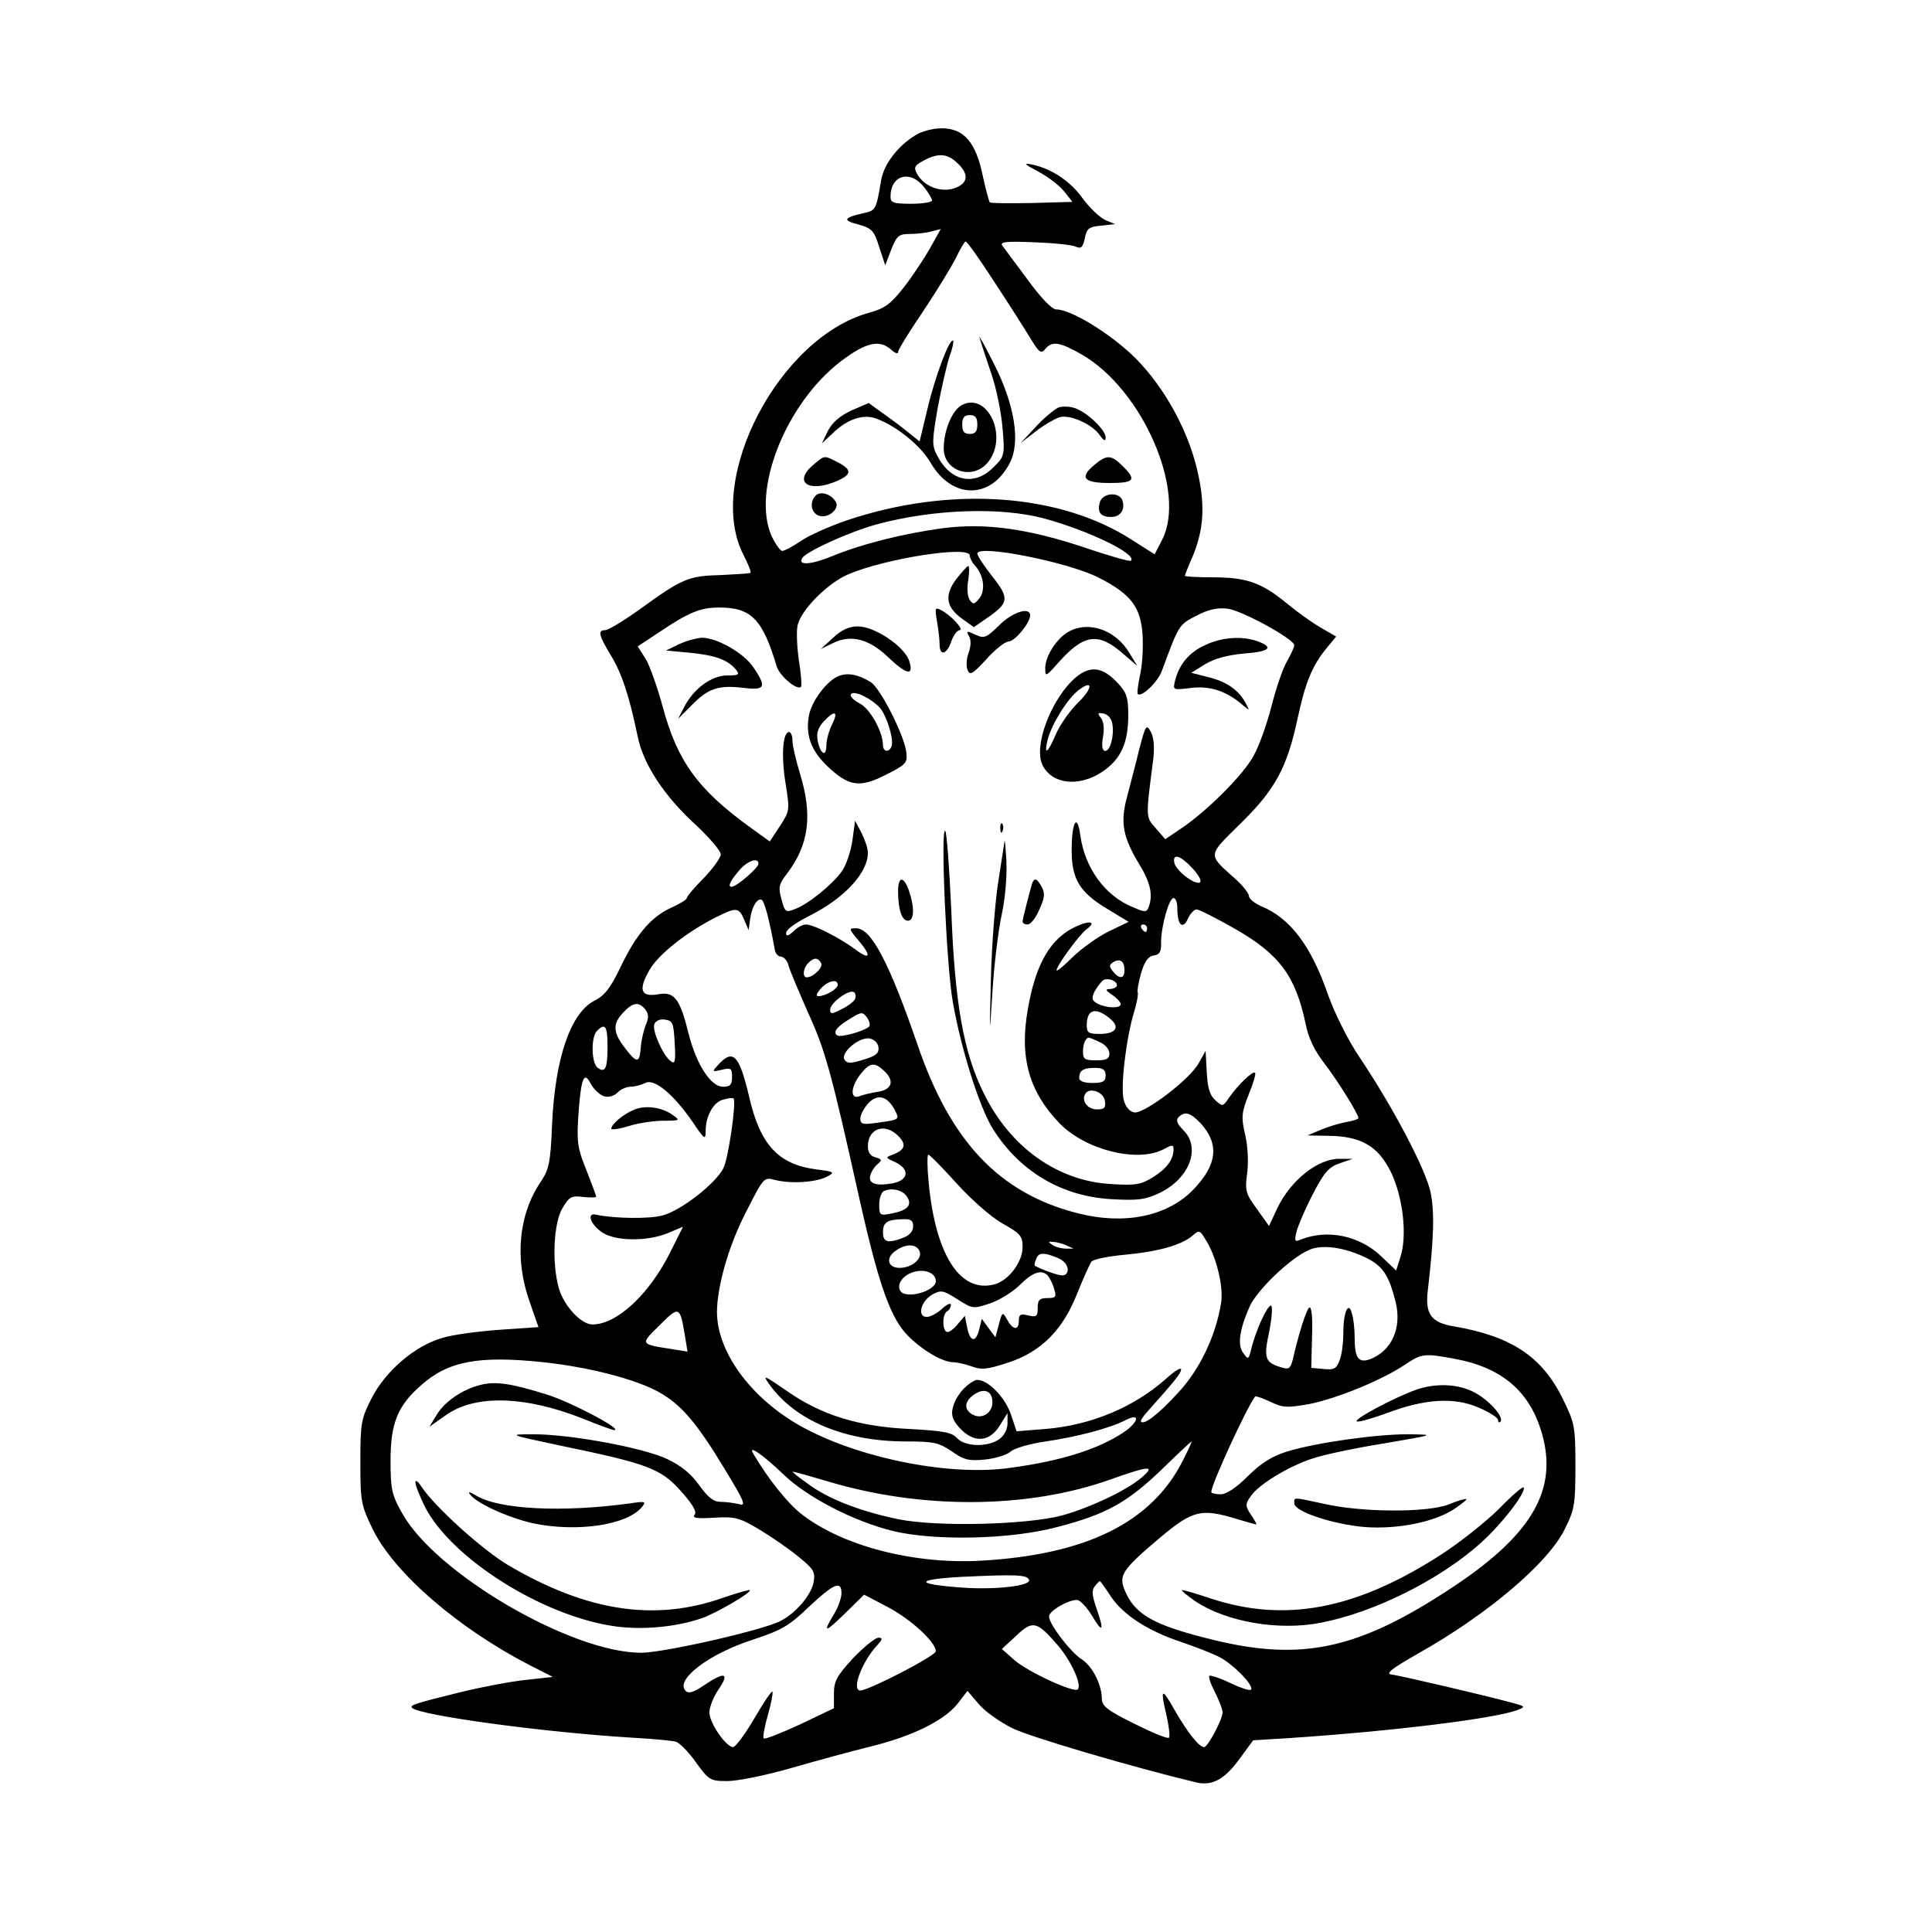 <?xml version="1.0" standalone="no"?>
<!DOCTYPE svg PUBLIC "-//W3C//DTD SVG 20010904//EN"
 "http://www.w3.org/TR/2001/REC-SVG-20010904/DTD/svg10.dtd">
<svg version="1.0" xmlns="http://www.w3.org/2000/svg"
 width="512pt" height="512pt" viewBox="0 0 512 512"
 preserveAspectRatio="xMidYMid meet">
<g transform="translate(0,512) scale(0.1,-0.1)"
fill="#000000" stroke="none">
<path d="M2425 4761 c-46 -28 -83 -77 -90 -119 -13 -78 -14 -80 -47 -87 -53
-12 -56 -19 -13 -30 36 -10 42 -17 55 -60 l16 -48 16 42 c15 37 20 41 50 41
18 0 44 3 57 7 l24 6 -29 -52 c-16 -28 -47 -75 -70 -104 -33 -42 -49 -54 -88
-65 -241 -64 -438 -442 -336 -642 13 -25 21 -46 19 -48 -2 -2 -38 -4 -79 -6
-85 -2 -102 -9 -215 -91 -42 -30 -83 -55 -91 -55 -21 0 -17 -14 15 -67 29 -48
48 -105 71 -215 15 -74 71 -159 156 -236 35 -33 64 -67 64 -76 0 -9 -20 -37
-45 -63 -25 -25 -45 -49 -45 -53 0 -4 -18 -15 -40 -25 -54 -24 -95 -72 -136
-159 -26 -54 -42 -75 -69 -88 -63 -33 -104 -152 -112 -328 -4 -101 -8 -119
-30 -152 -59 -87 -70 -205 -29 -319 l23 -66 -102 -7 c-57 -4 -126 -13 -154
-22 -72 -21 -149 -87 -186 -159 -28 -55 -30 -66 -30 -170 0 -105 2 -114 33
-178 57 -116 226 -262 416 -360 l61 -31 -72 -8 c-39 -4 -118 -19 -175 -33
-122 -30 -132 -34 -126 -41 20 -20 350 -65 583 -79 55 -3 108 -8 117 -11 9 -3
33 -27 52 -54 35 -48 38 -50 84 -50 26 0 101 15 167 34 66 19 161 45 210 57
111 27 195 68 232 113 l27 35 29 -34 c15 -19 56 -48 90 -65 49 -24 325 -105
489 -144 41 -9 74 9 113 63 l36 49 97 6 c270 18 540 51 603 74 23 9 22 10 -16
20 -65 18 -288 70 -315 74 -20 2 -7 13 70 57 184 104 343 239 387 329 26 52
28 67 28 167 0 105 -2 114 -33 177 -55 113 -137 167 -289 193 -61 10 -77 33
-69 97 16 137 18 206 7 259 -13 60 -97 221 -186 354 -32 47 -67 117 -86 170
-45 130 -101 203 -178 234 -17 8 -31 19 -31 26 0 7 -15 26 -32 42 -79 71 -80
62 9 150 93 91 124 149 152 280 21 97 39 140 78 187 l24 29 -43 25 c-24 14
-64 43 -89 64 -66 54 -106 68 -194 68 -41 0 -75 2 -75 4 0 2 9 25 20 50 29 69
34 131 16 216 -23 112 -87 230 -167 311 -65 64 -170 129 -210 129 -11 0 -41
31 -75 78 -31 42 -62 83 -67 90 -9 11 7 13 84 10 52 -2 101 -7 111 -12 13 -6
18 -1 23 23 5 26 11 30 43 33 l37 4 -26 11 c-15 7 -41 32 -59 56 -32 46 -83
80 -135 91 -24 5 -21 1 17 -19 25 -13 56 -37 68 -52 l22 -28 -107 -3 c-59 -1
-110 -1 -112 2 -2 2 -11 35 -19 72 -18 87 -50 124 -108 124 -23 0 -55 -8 -71
-19z m112 -73 c32 -30 29 -54 -8 -67 -36 -12 -81 5 -99 39 -9 16 -6 22 17 34
39 21 63 20 90 -6z m-88 -64 c12 -15 21 -31 21 -35 0 -5 -25 -9 -55 -9 -48 0
-55 3 -55 19 0 57 52 72 89 25z m186 -251 c39 -59 82 -127 96 -150 23 -38 28
-41 39 -28 18 22 38 19 96 -14 162 -93 279 -363 214 -491 l-20 -39 -60 38
c-191 124 -482 144 -756 52 -46 -16 -101 -40 -122 -55 -21 -14 -43 -26 -49
-26 -5 0 -18 18 -28 39 -54 121 37 352 184 464 66 50 102 58 133 30 10 -9 18
-12 18 -6 0 6 29 53 65 106 35 52 74 116 87 141 12 25 24 46 27 46 4 0 38 -48
76 -107z m132 -627 c118 -32 248 -95 230 -112 -2 -3 -58 13 -123 35 -149 50
-264 66 -377 51 -103 -14 -215 -42 -292 -74 -56 -23 -92 -25 -79 -5 11 18 124
69 196 89 150 41 330 47 445 16z m-197 -98 c0 -6 6 -19 14 -27 23 -26 28 -64
12 -86 -14 -17 -17 -18 -26 -5 -6 8 -8 32 -4 53 3 20 3 37 0 37 -3 0 -17 -16
-32 -35 -32 -43 -27 -74 16 -105 l31 -22 33 23 c60 41 62 53 16 111 -22 28
-40 55 -40 61 0 25 238 -22 320 -63 87 -44 113 -78 118 -153 2 -34 -1 -82 -7
-107 -5 -24 -8 -46 -6 -49 10 -10 53 31 64 61 46 124 45 122 91 146 32 17 56
22 83 19 39 -5 177 -81 177 -97 0 -5 -9 -24 -19 -42 -11 -18 -29 -71 -41 -118
-12 -47 -33 -107 -48 -133 -27 -51 -126 -149 -194 -194 l-40 -27 -25 29 c-27
30 -27 27 -7 181 4 33 2 59 -6 74 -12 22 -14 19 -31 -46 -9 -38 -24 -94 -32
-125 -19 -69 -11 -108 32 -179 30 -49 37 -82 25 -114 -5 -14 -10 -14 -42 0
-74 30 -127 104 -139 190 -8 61 -23 37 -23 -40 0 -75 21 -111 95 -155 l56 -34
-52 -25 c-29 -14 -72 -45 -96 -68 -24 -24 -43 -40 -43 -35 0 11 60 94 79 108
34 25 -1 24 -44 -1 -57 -34 -92 -99 -111 -210 -23 -128 3 -219 84 -303 68 -70
205 -105 275 -69 24 13 27 13 27 0 0 -27 -19 -52 -55 -74 -30 -19 -47 -22
-108 -18 -143 7 -270 97 -340 241 -54 108 -77 242 -86 485 -5 111 -12 206 -16
210 -13 12 3 -358 20 -453 22 -126 71 -281 107 -338 72 -113 183 -178 315
-185 69 -4 89 -1 127 17 79 39 109 119 62 166 -17 17 -20 27 -13 34 17 17 31
13 59 -16 50 -55 44 -110 -20 -176 -69 -71 -183 -94 -307 -62 -206 53 -335
188 -423 445 -75 218 -123 310 -163 310 -20 0 -20 -1 5 -31 36 -42 33 -55 -6
-26 -41 31 -112 67 -132 67 -8 0 -22 -7 -31 -16 -9 -9 -18 -15 -20 -12 -9 9
13 27 62 52 91 46 153 113 153 166 0 12 -8 35 -17 53 l-17 32 -7 -52 c-4 -28
-16 -65 -28 -82 -26 -36 -89 -87 -124 -100 -25 -10 -27 -8 -36 26 -9 31 -7 40
14 67 59 77 69 155 35 266 -11 36 -20 75 -20 88 0 12 -4 22 -9 22 -17 0 -21
-66 -9 -137 11 -70 11 -72 -15 -112 l-27 -41 -50 36 c-140 101 -195 176 -234
322 -14 51 -34 108 -45 126 l-21 33 53 35 c83 56 113 68 163 68 85 0 115 -31
152 -155 8 -27 55 -66 65 -55 2 3 0 35 -6 71 -5 36 -7 78 -3 93 10 41 80 111
134 134 98 42 322 77 322 50z m591 -830 c17 -19 25 -34 18 -37 -15 -5 -63 32
-67 53 -5 26 17 19 49 -16z m-1151 13 c0 -11 -58 -61 -71 -61 -12 0 -3 17 24
48 21 22 47 30 47 13z m28 -153 c7 -29 13 -62 15 -73 1 -11 9 -20 16 -20 8 0
18 -11 21 -25 4 -14 28 -70 52 -125 45 -98 61 -157 134 -485 49 -220 80 -312
122 -361 35 -40 97 -79 128 -79 10 0 32 -5 49 -11 26 -10 42 -8 97 10 88 29
145 87 183 184 16 40 33 77 37 83 5 7 46 15 91 19 87 8 150 26 178 51 16 14
19 14 32 -8 30 -45 50 -127 43 -171 -14 -87 -56 -176 -114 -238 -52 -57 -89
-85 -98 -77 -2 3 4 13 14 24 76 85 92 105 92 115 0 6 -17 -4 -39 -24 -85 -76
-199 -124 -321 -134 l-76 -6 -14 42 c-17 53 -73 105 -98 92 -27 -14 -50 -43
-57 -72 -5 -19 0 -33 17 -52 38 -42 80 -40 108 6 l20 32 0 -27 c0 -16 -9 -33
-22 -42 -31 -22 -91 -20 -112 3 -13 15 -36 19 -124 24 -136 6 -236 37 -327
101 -61 42 -65 44 -46 17 69 -96 200 -151 362 -151 73 0 87 -3 121 -26 32 -23
45 -26 88 -22 28 3 58 12 68 21 10 9 51 21 93 27 83 12 170 35 211 56 42 22
36 -5 -6 -33 -69 -45 -166 -75 -299 -93 -155 -22 -385 22 -539 102 -141 73
-238 201 -238 312 1 69 31 175 77 264 47 92 47 93 77 85 43 -11 111 -6 138 9
21 11 20 13 -29 19 -100 13 -149 65 -178 194 -26 109 -42 126 -81 84 -18 -20
-18 -20 9 -14 24 6 27 4 27 -19 0 -21 -5 -26 -24 -26 -32 0 -70 58 -91 140
-23 94 -38 113 -81 105 -46 -8 -53 12 -23 64 23 41 97 100 176 140 54 27 61
27 75 -6 l12 -28 4 30 c4 32 20 57 31 50 4 -2 13 -28 19 -57z m1082 35 c0 -44
14 -58 28 -28 6 14 17 25 23 25 6 0 52 -23 101 -51 119 -68 161 -125 188 -252
7 -37 24 -72 49 -104 34 -44 91 -135 91 -146 0 -3 -16 -8 -35 -11 -19 -4 -49
-13 -67 -21 l-33 -14 55 -1 c87 -1 132 -27 166 -96 32 -66 44 -169 25 -226
l-11 -35 -40 38 c-58 55 -142 72 -213 44 -16 -7 -17 -4 -11 21 4 16 23 61 43
99 30 58 42 72 71 82 l35 12 -35 0 c-57 1 -130 -57 -165 -131 l-22 -47 -32 45
c-30 41 -32 49 -26 94 4 28 2 72 -5 102 -11 47 -10 59 9 107 12 29 20 56 17
58 -6 6 -45 -32 -69 -66 -16 -24 -17 -24 -36 -7 -15 13 -21 34 -23 75 l-3 56
-18 -32 c-22 -42 -144 -135 -171 -131 -12 2 -23 14 -28 33 -9 34 6 161 27 232
8 25 12 49 10 53 -2 3 2 26 9 51 9 31 19 45 34 47 15 2 20 10 19 35 0 42 21
117 33 117 6 0 10 -12 10 -27z m-80 -53 c0 -5 -2 -10 -4 -10 -3 0 -8 5 -11 10
-3 6 -1 10 4 10 6 0 11 -4 11 -10z m-864 -92 c7 -10 -20 -38 -38 -38 -12 0
-10 24 4 38 15 15 25 15 34 0z m804 -19 c0 -23 -13 -25 -31 -3 -10 13 -10 17
1 24 18 11 30 3 30 -21z m-20 -40 c0 -5 -8 -9 -17 -10 -15 0 -14 -3 5 -16 12
-8 22 -19 22 -24 0 -12 -37 -11 -61 1 -16 9 -17 14 -8 33 7 12 17 25 22 29 12
8 37 -1 37 -13z m-740 1 c0 -11 -33 -30 -51 -30 -8 0 -5 7 6 20 19 21 45 27
45 10z m45 -39 c-3 -6 -19 -18 -36 -26 -25 -13 -29 -13 -29 -1 0 19 53 57 64
46 4 -4 5 -13 1 -19z m-555 -26 c9 -11 10 -22 1 -42 -6 -16 -12 -43 -13 -60
-3 -42 -11 -41 -42 0 -32 41 -33 64 -4 94 25 27 41 29 58 8z m593 -46 c-14
-12 -75 -29 -84 -23 -13 8 -2 23 35 45 29 18 32 18 44 2 6 -9 9 -20 5 -24z
m637 23 c30 -24 18 -42 -26 -42 -29 0 -34 3 -34 23 0 42 23 49 60 19z m-1152
-66 c3 -51 1 -58 -12 -47 -21 18 -48 80 -42 97 4 9 15 14 28 12 21 -3 23 -9
26 -62z m-178 -9 c0 -59 -6 -72 -27 -56 -16 14 -17 81 -1 97 22 22 28 13 28
-41z m718 -2 c2 -16 -6 -23 -39 -33 -35 -11 -44 -11 -51 0 -11 18 38 60 66 56
12 -2 22 -11 24 -23z m587 13 c14 -6 25 -19 25 -30 0 -14 -8 -18 -35 -18 -30
0 -35 3 -35 23 0 21 7 37 16 37 2 0 15 -5 29 -12z m-573 -75 c29 -26 23 -50
-14 -56 -18 -3 -41 -8 -50 -12 -26 -10 -24 25 3 59 24 30 36 32 61 9z m588
-13 c0 -16 -7 -20 -35 -20 -22 0 -35 5 -35 13 0 20 10 27 42 27 21 0 28 -5 28
-20z m-1330 -55 c12 -4 26 0 36 9 8 9 24 16 35 16 11 0 29 5 39 10 24 13 76
-31 126 -104 31 -46 34 -48 34 -24 0 41 21 78 47 84 13 4 25 5 27 3 8 -10 -14
-160 -27 -185 -21 -41 -112 -112 -161 -125 -36 -10 -131 -8 -176 2 -25 6 -17
-23 13 -45 34 -26 123 -27 179 -3 l38 16 -35 -70 c-56 -111 -141 -189 -205
-189 -30 0 -76 50 -89 96 -19 67 -14 174 10 213 17 29 24 33 54 29 19 -2 35
-2 35 1 0 2 -12 34 -26 70 -24 59 -26 75 -21 149 7 97 15 115 33 79 8 -14 23
-28 34 -32z m1328 -12 c3 -19 -1 -23 -21 -23 -25 0 -42 23 -31 41 11 19 49 5
52 -18z m-557 -24 c13 -26 14 -26 -43 -34 -42 -6 -48 -5 -48 11 0 10 10 28 21
40 24 26 50 20 70 -17z m9 -69 c23 -23 19 -37 -14 -50 -20 -7 -20 -8 7 -20 39
-19 35 -48 -8 -56 -45 -8 -66 0 -58 23 3 10 12 23 20 29 11 10 10 12 -7 17
-13 3 -20 13 -20 29 0 48 45 63 80 28z m155 -126 c39 -43 90 -88 121 -106 48
-27 54 -33 54 -63 0 -40 -38 -90 -76 -99 -90 -23 -155 79 -173 271 -4 40 -4
73 -1 73 4 0 37 -34 75 -76z m-131 -36 c14 -22 1 -36 -42 -44 -30 -6 -32 -5
-32 24 0 17 6 33 13 36 22 9 50 2 61 -16z m16 -78 c0 -13 -10 -24 -26 -30 -41
-16 -54 -12 -54 14 0 27 11 34 53 35 21 1 27 -4 27 -19z m405 -50 l20 -9 -20
0 c-11 0 -27 4 -35 9 -13 9 -13 10 0 9 8 0 24 -4 35 -9z m-388 -16 c8 -20 -21
-44 -53 -44 -31 0 -38 26 -11 45 28 20 56 19 64 -1z m1181 -16 c46 -22 63 -47
81 -120 16 -68 -11 -128 -68 -150 -31 -11 -41 3 -41 57 0 22 -3 51 -7 63 -9
36 -23 6 -23 -50 0 -26 -4 -59 -10 -73 -8 -22 -15 -26 -42 -23 l-33 3 2 83 c2
48 -1 80 -7 77 -8 -5 -28 -68 -44 -138 -6 -23 -10 -27 -29 -21 -45 13 -49 24
-33 97 7 37 9 67 4 67 -10 0 -41 -68 -52 -115 -7 -28 -8 -29 -21 -11 -16 21
-11 60 16 122 18 43 107 129 157 151 34 16 93 8 150 -19z m-801 -10 c18 -14
16 -38 -2 -38 -11 0 -54 15 -73 26 -1 0 0 9 4 18 5 13 13 16 33 11 14 -4 32
-11 38 -17z m-337 -53 c0 -27 -80 -49 -94 -26 -10 16 5 40 32 49 31 11 62 -1
62 -23z m298 13 c5 -7 13 -23 16 -35 6 -20 4 -23 -18 -23 -21 0 -26 -5 -26
-26 0 -23 -3 -25 -25 -20 -20 5 -25 3 -25 -14 0 -27 -16 -25 -31 3 -12 21 -13
21 -22 -13 l-9 -34 -18 24 -18 25 -7 -28 c-9 -36 -24 -34 -32 5 l-6 31 -18
-21 c-9 -12 -22 -22 -28 -22 -14 0 -15 47 -1 55 6 3 10 11 10 17 0 6 -10 2
-23 -10 -13 -12 -31 -22 -41 -22 -26 0 -16 41 14 59 24 13 29 12 67 -12 41
-26 42 -26 87 -11 26 9 61 31 79 49 35 35 59 42 75 23z m-963 -157 l7 -43 -43
7 c-83 13 -83 12 -31 63 52 52 54 51 67 -27z m2040 -62 c125 -23 199 -86 231
-197 43 -148 -24 -266 -230 -404 -258 -172 -409 -204 -660 -139 -135 34 -185
62 -211 117 -23 48 -16 60 88 148 88 74 110 79 203 51 27 -8 51 -15 53 -15 2
0 -4 12 -14 26 -15 23 -15 28 -1 48 20 31 100 80 165 101 29 10 115 28 190 40
134 23 135 23 66 24 -83 1 -248 -22 -325 -46 -39 -12 -69 -31 -103 -65 -31
-31 -57 -48 -72 -48 -14 0 -25 3 -25 6 0 20 92 220 116 253 2 2 20 -4 41 -14
33 -16 44 -16 102 -6 72 14 195 64 255 105 44 29 50 30 131 15z m-2415 -9
c120 -13 241 -44 304 -78 60 -33 101 -80 177 -206 53 -87 57 -98 37 -92 -13 3
-35 6 -49 6 -18 0 -33 12 -56 44 -21 30 -48 52 -86 70 -65 30 -260 66 -357 65
-64 0 -62 -1 75 -30 232 -48 266 -61 319 -120 32 -36 43 -55 37 -63 -8 -9 6
-11 52 -8 57 3 67 0 122 -33 33 -20 79 -52 103 -72 39 -32 43 -39 38 -67 -7
-34 -47 -81 -88 -102 -46 -24 -309 -84 -369 -84 -185 0 -546 211 -634 371 -27
48 -30 63 -30 139 0 98 19 145 81 199 72 64 152 79 324 61z m1190 -106 c0 -29
-28 -46 -52 -33 -24 13 -23 35 3 53 27 19 49 10 49 -20z m504 -156 c-83 -163
-255 -248 -534 -264 -176 -10 -365 38 -474 122 -38 29 -90 94 -130 162 -15 25
26 -3 82 -57 62 -59 183 -122 287 -148 110 -27 313 -23 436 10 131 34 186 65
277 152 42 41 78 75 80 75 1 0 -9 -23 -24 -52z m-109 -44 c-40 -34 -135 -79
-210 -100 -94 -25 -332 -31 -435 -10 -101 21 -187 54 -242 96 -23 16 -40 30
-37 30 3 0 43 -11 90 -25 251 -76 534 -74 754 5 101 36 119 37 80 4z m-298
-271 c6 -16 -93 -27 -181 -20 -121 9 -122 21 -1 28 147 7 178 6 182 -8z m217
-44 c33 -49 98 -91 185 -120 36 -12 82 -30 102 -40 37 -19 94 -77 84 -87 -3
-3 -28 5 -55 18 -27 13 -52 21 -55 19 -3 -3 4 -23 15 -44 11 -22 20 -45 20
-53 0 -18 -39 -92 -49 -92 -13 0 -43 37 -78 98 -35 62 -39 59 -21 -17 6 -28 9
-53 6 -56 -3 -4 -44 13 -92 37 -71 35 -86 47 -86 66 0 37 -25 87 -54 105 -30
20 -86 93 -86 113 0 15 50 44 74 44 8 0 26 -19 40 -42 29 -49 33 -40 11 22
-11 32 -12 46 -4 56 6 8 13 14 14 14 1 0 14 -18 29 -41z m-714 9 c0 -13 -9
-38 -20 -56 -31 -51 -24 -50 30 3 l50 49 63 -33 c62 -33 127 -93 127 -117 0
-12 -178 -104 -200 -104 -24 0 3 74 43 118 16 17 17 22 5 22 -8 0 -38 -24 -67
-54 -43 -47 -51 -61 -51 -94 l0 -39 -90 -43 c-50 -23 -93 -40 -96 -37 -3 3 2
31 11 62 9 32 14 59 12 62 -3 2 -24 -30 -48 -71 -24 -41 -49 -75 -56 -76 -19
0 -63 64 -63 92 0 14 11 42 25 62 29 43 16 47 -39 10 -28 -19 -41 -23 -49 -15
-29 29 61 98 179 136 76 25 96 37 148 87 66 62 86 70 86 36z m574 -139 c35
-41 64 -105 52 -116 -10 -10 -131 46 -167 77 l-34 30 38 35 c44 42 55 39 111
-26z"/>
<path d="M2596 4225 c3 -11 17 -54 31 -95 14 -40 27 -107 30 -146 6 -71 5 -74
-25 -103 -50 -50 -113 -37 -148 31 -15 28 -14 39 1 127 10 53 24 114 31 135 8
22 12 41 10 43 -9 9 -48 -95 -68 -180 l-21 -87 -31 25 c-17 14 -48 37 -68 51
l-36 26 -46 -20 c-30 -14 -50 -31 -62 -54 l-16 -33 29 27 c39 38 82 52 117 38
53 -20 116 -71 142 -116 57 -98 160 -98 210 -1 29 55 13 154 -41 261 -25 50
-43 82 -39 71z"/>
<path d="M2550 4047 c-26 -13 -48 -65 -49 -113 -2 -63 78 -89 118 -38 53 67
-1 185 -69 151z m40 -52 c0 -18 -5 -25 -20 -25 -15 0 -20 7 -20 25 0 18 5 25
20 25 15 0 20 -7 20 -25z"/>
<path d="M2805 4040 c-11 -5 -38 -27 -60 -51 l-40 -43 40 31 c22 17 50 33 62
37 27 9 88 -18 108 -48 11 -15 15 -16 15 -5 0 19 -47 65 -80 77 -14 5 -34 6
-45 2z"/>
<path d="M2154 3887 c-52 -45 -11 -73 61 -43 43 18 44 31 5 51 -37 19 -34 19
-66 -8z"/>
<path d="M2899 3887 c-39 -33 -27 -47 42 -47 65 0 72 8 34 45 -30 30 -42 31
-76 2z"/>
<path d="M2160 3805 c-17 -20 -8 -50 16 -53 23 -3 49 21 39 38 -13 22 -43 30
-55 15z"/>
<path d="M2915 3790 c-8 -27 1 -40 30 -40 25 0 38 21 29 45 -9 22 -51 19 -59
-5z"/>
<path d="M2483 3474 c4 -22 7 -49 7 -61 0 -33 19 -28 31 7 6 17 16 30 22 30
13 0 -21 38 -47 52 -18 10 -19 7 -13 -28z"/>
<path d="M2648 3463 c-34 -33 -39 -36 -63 -25 -23 11 -25 10 -17 -4 6 -10 5
-27 -1 -44 -6 -15 -7 -35 -3 -45 6 -16 13 -12 50 28 23 26 50 47 59 47 16 0
57 49 57 69 0 24 -47 9 -82 -26z"/>
<path d="M2208 3430 l-33 -30 33 16 c47 23 94 11 144 -36 51 -49 71 -53 57
-10 -14 38 -91 90 -136 90 -22 0 -43 -9 -65 -30z"/>
<path d="M2832 3446 c-31 -17 -62 -65 -62 -96 0 -24 1 -24 33 12 69 78 107 84
174 25 l37 -32 -20 33 c-36 62 -108 88 -162 58z"/>
<path d="M1800 3413 l-35 -17 65 -6 c67 -7 97 -18 120 -44 11 -14 8 -16 -23
-16 -41 0 -89 -35 -114 -84 l-16 -31 37 37 c43 44 70 53 137 45 57 -7 61 2 26
54 -25 38 -97 79 -137 79 -14 -1 -41 -8 -60 -17z"/>
<path d="M3195 3411 c-43 -19 -70 -51 -81 -95 -6 -25 -6 -25 43 -19 51 6 94
-9 137 -46 18 -15 18 -15 8 4 -18 35 -50 58 -98 70 l-47 12 37 23 c25 15 59
24 102 28 68 5 81 16 38 32 -39 15 -95 12 -139 -9z"/>
<path d="M2851 3325 c-64 -55 -112 -179 -89 -231 24 -52 96 -61 158 -20 50 33
70 76 70 151 0 46 -4 59 -27 84 -41 44 -73 48 -112 16z m4 -69 c-19 -19 -45
-55 -56 -80 -22 -52 -33 -60 -23 -18 10 41 51 108 81 132 41 32 40 6 -2 -34z
m93 -55 c5 -32 -6 -71 -19 -71 -8 0 -10 13 -6 37 4 22 2 42 -6 51 -9 12 -8 14
8 11 12 -3 21 -14 23 -28z"/>
<path d="M2224 3329 c-31 -11 -72 -65 -80 -104 -10 -53 5 -93 48 -135 57 -54
86 -59 156 -23 52 26 57 31 54 58 -4 43 -68 170 -94 187 -32 20 -60 26 -84 17z
m108 -85 c18 -21 37 -83 31 -101 -6 -18 -23 -16 -23 2 0 35 -34 97 -62 111
-16 8 -26 19 -23 24 7 12 53 -10 77 -36z m-127 -44 c-8 -16 -15 -41 -15 -55 0
-33 -16 -24 -23 12 -4 20 1 35 16 51 29 31 40 28 22 -8z"/>
<path d="M2651 2924 c0 -11 3 -14 6 -6 3 7 2 16 -1 19 -3 4 -6 -2 -5 -13z"/>
<path d="M2662 2890 c-1 -8 -9 -58 -17 -110 -8 -52 -17 -167 -19 -255 -4 -158
-4 -158 4 -35 4 69 15 160 24 203 10 45 15 106 13 145 -2 37 -4 60 -5 52z"/>
<path d="M2380 2758 c0 -48 10 -78 26 -78 17 0 18 35 3 79 -14 40 -29 40 -29
-1z"/>
<path d="M2735 2778 c-7 -24 -25 -93 -25 -100 0 -5 6 -8 13 -8 8 0 22 17 31
39 14 30 16 43 7 60 -13 24 -20 26 -26 9z"/>
<path d="M1680 2179 c-27 -11 -60 -38 -60 -50 0 -4 21 -1 47 7 25 8 67 14 92
14 43 0 44 1 24 15 -29 21 -73 27 -103 14z"/>
<path d="M3750 1436 c-60 -22 -166 -79 -154 -83 6 -2 41 8 79 22 101 38 178
43 243 15 28 -12 52 -27 52 -33 0 -6 3 -8 6 -5 11 11 -26 54 -65 76 -44 25
-106 28 -161 8z"/>
<path d="M3973 1122 c-34 -34 -101 -87 -148 -118 -230 -150 -420 -186 -620
-119 -38 13 -71 22 -73 21 -1 -2 15 -15 35 -29 82 -55 222 -80 335 -57 140 27
314 114 421 210 57 51 121 134 115 148 -2 4 -31 -21 -65 -56z"/>
<path d="M3430 1136 c0 -22 103 -56 189 -63 87 -6 186 14 238 50 17 12 31 23
29 24 -2 2 -23 -4 -47 -14 -58 -22 -228 -21 -327 1 -88 19 -82 19 -82 2z"/>
<path d="M1274 1450 c-47 -11 -97 -45 -117 -80 l-19 -31 44 31 c78 55 210 51
364 -10 41 -17 78 -30 82 -30 24 1 -116 75 -178 94 -95 30 -137 36 -176 26z"/>
<path d="M1101 1192 c-1 -7 11 -36 25 -65 70 -137 312 -290 504 -317 74 -10
162 -2 231 22 37 13 132 68 126 74 -1 2 -35 -8 -73 -21 -180 -63 -360 -35
-567 87 -69 41 -195 155 -230 208 -9 14 -16 19 -16 12z"/>
<path d="M1244 1162 c14 -24 102 -64 169 -79 116 -24 248 -5 288 43 12 15 10
16 -31 10 -180 -25 -350 -16 -409 21 -13 8 -21 11 -17 5z"/>
</g>
</svg>
